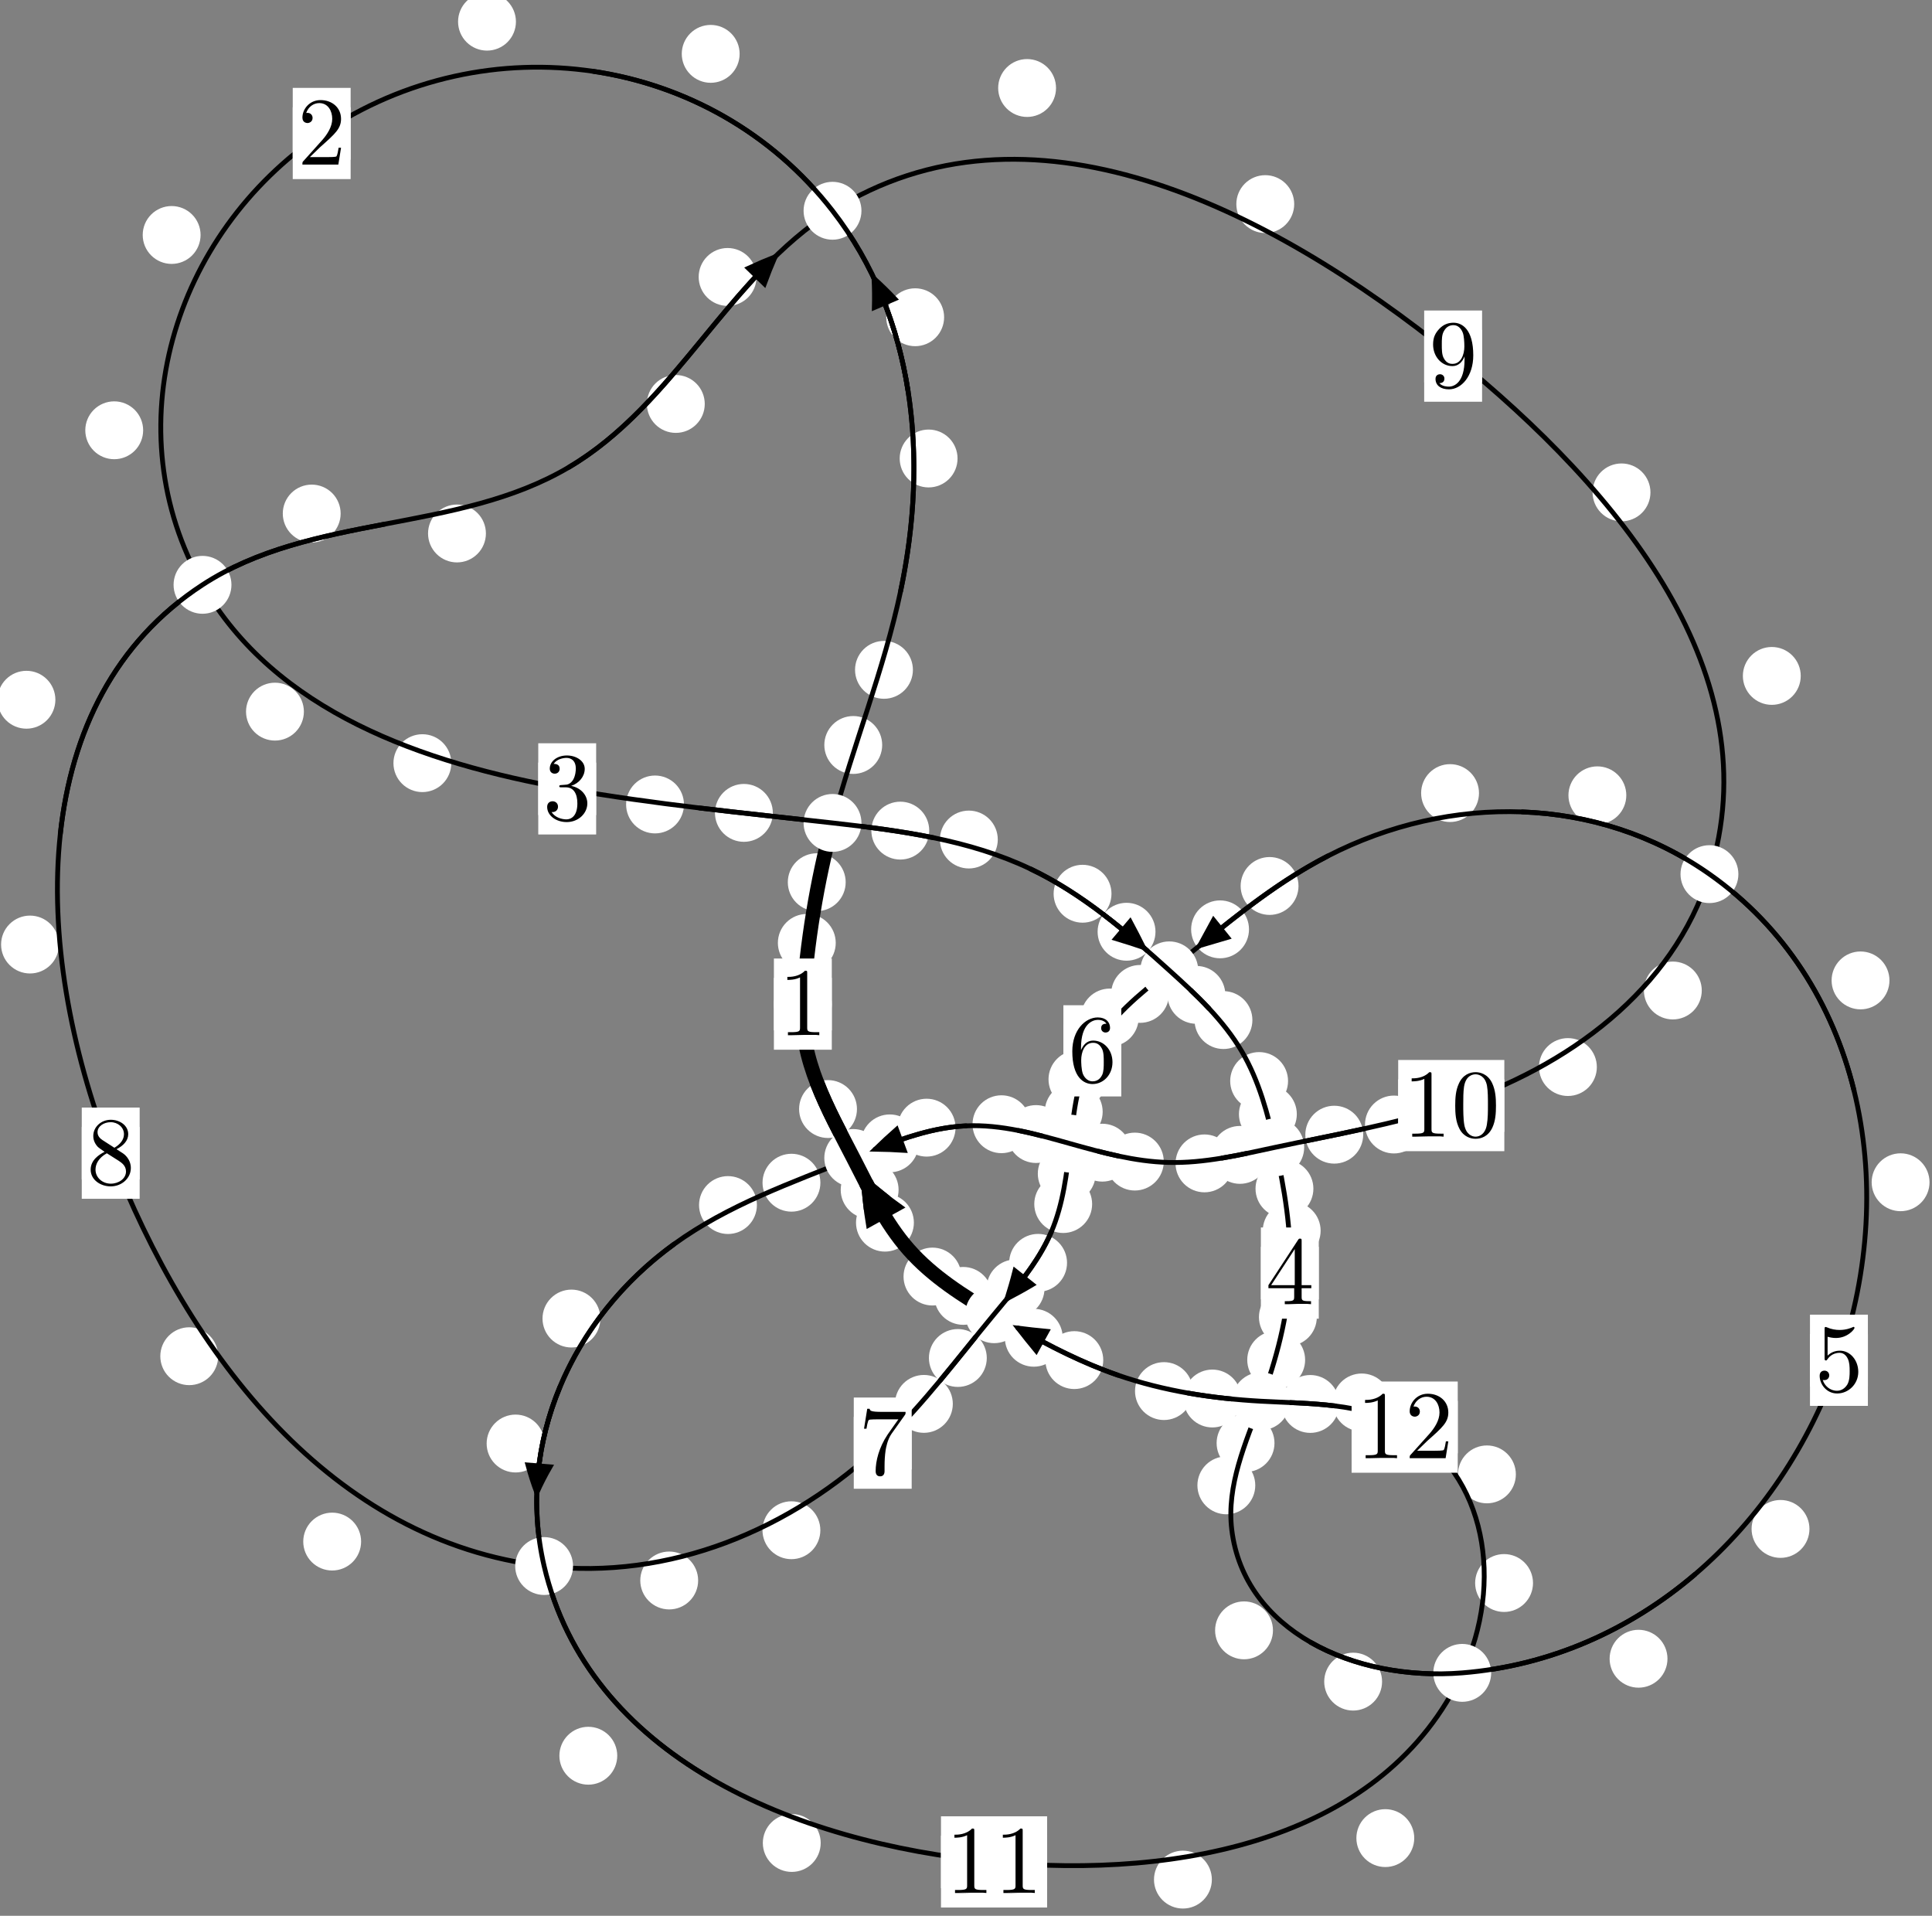 <?xml version="1.0"?>
<!-- Created by MetaPost 1.999 on 2021.07.06:0005 -->
<svg version="1.1" xmlns="http://www.w3.org/2000/svg" xmlns:xlink="http://www.w3.org/1999/xlink" width="199.578" height="197.882" viewBox="0 0 199.578 197.882">
<rect x="0" y="0" width="199.578" height="197.882" fill="#808080" stroke="none"/>
<!-- Original BoundingBox: -86.256149 -112.131180 113.321564 85.750488 -->
  <defs>
    <g transform="scale(0.01,0.01)" id="GLYPHcmr10_48">
      <path style="fill-rule: evenodd;" d="M460 -320C460 -400,455 -480,420 -554C374 -650,292 -666,250 -666C190 -666,117 -640,76 -547C44 -478,39 -400,39 -320C39 -245,43 -155,84 -79C127 2,200 22,249 22C303 22,379 1,423 -94C455 -163,460 -241,460 -320M249 -0C210 -0,151 -25,133 -121C122 -181,122 -273,122 -332C122 -396,122 -462,130 -516C149 -635,224 -644,249 -644C282 -644,348 -626,367 -527C377 -471,377 -395,377 -332C377 -257,377 -189,366 -125C351 -30,294 -0,249 -0"></path>
    </g>
    <g transform="scale(0.01,0.01)" id="GLYPHcmr10_49">
      <path style="fill-rule: evenodd;" d="M294 -640C294 -664,294 -666,271 -666C209 -602,121 -602,89 -602L89 -571C109 -571,168 -571,220 -597L220 -79C220 -43,217 -31,127 -31L95 -31L95 -0L257 -0L130 -3L217 -3L257 -3L297 -3L384 -3L419 -0L419 -31L387 -31C297 -31,294 -42,294 -79"></path>
    </g>
    <g transform="scale(0.01,0.01)" id="GLYPHcmr10_50">
      <path style="fill-rule: evenodd;" d="M127 -77L233 -180C389 -318,449 -372,449 -472C449 -586,359 -666,237 -666C124 -666,50 -574,50 -485C50 -429,100 -429,103 -429C120 -429,155 -441,155 -482C155 -508,137 -534,102 -534C94 -534,92 -534,89 -533C112 -598,166 -635,224 -635C315 -635,358 -554,358 -472C358 -392,308 -313,253 -251L61 -37C50 -26,50 -24,50 -0L421 -0L449 -174L424 -174C419 -144,412 -100,402 -85C395 -77,329 -77,307 -77"></path>
    </g>
    <g transform="scale(0.01,0.01)" id="GLYPHcmr10_51">
      <path style="fill-rule: evenodd;" d="M290 -352C372 -379,430 -449,430 -528C430 -610,342 -666,246 -666C145 -666,69 -606,69 -530C69 -497,91 -478,120 -478C151 -478,171 -500,171 -529C171 -579,124 -579,109 -579C140 -628,206 -641,242 -641C283 -641,338 -619,338 -529C338 -517,336 -459,310 -415C280 -367,246 -364,221 -363C213 -362,189 -360,182 -360C174 -359,167 -358,167 -348C167 -337,174 -337,191 -337L235 -337C317 -337,354 -269,354 -171C354 -35,285 -6,241 -6C198 -6,123 -23,88 -82C123 -77,154 -99,154 -137C154 -173,127 -193,98 -193C74 -193,42 -179,42 -135C42 -44,135 22,244 22C366 22,457 -69,457 -171C457 -253,394 -331,290 -352"></path>
    </g>
    <g transform="scale(0.01,0.01)" id="GLYPHcmr10_52">
      <path style="fill-rule: evenodd;" d="M294 -165L294 -78C294 -42,292 -31,218 -31L197 -31L197 -0L332 -0L238 -3L290 -3L332 -3L374 -3L427 -3L468 -0L468 -31L447 -31C373 -31,371 -42,371 -78L371 -165L471 -165L471 -196L371 -196L371 -651C371 -671,371 -677,355 -677C346 -677,343 -677,335 -665L28 -196L28 -165M300 -196L56 -196L300 -569"></path>
    </g>
    <g transform="scale(0.01,0.01)" id="GLYPHcmr10_53">
      <path style="fill-rule: evenodd;" d="M449 -201C449 -320,367 -420,259 -420C211 -420,168 -404,132 -369L132 -564C152 -558,185 -551,217 -551C340 -551,410 -642,410 -655C410 -661,407 -666,400 -666C399 -666,397 -666,392 -663C372 -654,323 -634,256 -634C216 -634,170 -641,123 -662C115 -665,113 -665,111 -665C101 -665,101 -657,101 -641L101 -345C101 -327,101 -319,115 -319C122 -319,124 -322,128 -328C139 -344,176 -398,257 -398C309 -398,334 -352,342 -334C358 -297,360 -258,360 -208C360 -173,360 -113,336 -71C312 -32,275 -6,229 -6C156 -6,99 -59,82 -118C85 -117,88 -116,99 -116C132 -116,149 -141,149 -165C149 -189,132 -214,99 -214C85 -214,50 -207,50 -161C50 -75,119 22,231 22C347 22,449 -74,449 -201"></path>
    </g>
    <g transform="scale(0.01,0.01)" id="GLYPHcmr10_54">
      <path style="fill-rule: evenodd;" d="M132 -328L132 -352C132 -605,256 -641,307 -641C331 -641,373 -635,395 -601C380 -601,340 -601,340 -556C340 -525,364 -510,386 -510C402 -510,432 -519,432 -558C432 -618,388 -666,305 -666C177 -666,42 -537,42 -316C42 -49,158 22,251 22C362 22,457 -72,457 -204C457 -331,368 -427,257 -427C189 -427,152 -376,132 -328M251 -6C188 -6,158 -66,152 -81C134 -128,134 -208,134 -226C134 -304,166 -404,256 -404C272 -404,318 -404,349 -342C367 -305,367 -254,367 -205C367 -157,367 -107,350 -71C320 -11,274 -6,251 -6"></path>
    </g>
    <g transform="scale(0.01,0.01)" id="GLYPHcmr10_55">
      <path style="fill-rule: evenodd;" d="M476 -609C485 -621,485 -623,485 -644L242 -644C120 -644,118 -657,114 -676L89 -676L56 -470L81 -470C84 -486,93 -549,106 -561C113 -567,191 -567,204 -567L411 -567C400 -551,321 -442,299 -409C209 -274,176 -135,176 -33C176 -23,176 22,222 22C268 22,268 -23,268 -33L268 -84C268 -139,271 -194,279 -248C283 -271,297 -357,341 -419"></path>
    </g>
    <g transform="scale(0.01,0.01)" id="GLYPHcmr10_56">
      <path style="fill-rule: evenodd;" d="M163 -457C117 -487,113 -521,113 -538C113 -599,178 -641,249 -641C322 -641,386 -589,386 -517C386 -460,347 -412,287 -377M309 -362C381 -399,430 -451,430 -517C430 -609,341 -666,250 -666C150 -666,69 -592,69 -499C69 -481,71 -436,113 -389C124 -377,161 -352,186 -335C128 -306,42 -250,42 -151C42 -45,144 22,249 22C362 22,457 -61,457 -168C457 -204,446 -249,408 -291C389 -312,373 -322,309 -362M209 -320L332 -242C360 -223,407 -193,407 -132C407 -58,332 -6,250 -6C164 -6,92 -68,92 -151C92 -209,124 -273,209 -320"></path>
    </g>
    <g transform="scale(0.01,0.01)" id="GLYPHcmr10_57">
      <path style="fill-rule: evenodd;" d="M367 -318L367 -286C367 -52,263 -6,205 -6C188 -6,134 -8,107 -42C151 -42,159 -71,159 -88C159 -119,135 -134,113 -134C97 -134,67 -125,67 -86C67 -19,121 22,206 22C335 22,457 -114,457 -329C457 -598,342 -666,253 -666C198 -666,149 -648,106 -603C65 -558,42 -516,42 -441C42 -316,130 -218,242 -218C303 -218,344 -260,367 -318M243 -241C227 -241,181 -241,150 -304C132 -341,132 -391,132 -440C132 -494,132 -541,153 -578C180 -628,218 -641,253 -641C299 -641,332 -607,349 -562C361 -530,365 -467,365 -421C365 -338,331 -241,243 -241"></path>
    </g>
  </defs>
  <path d="M86.333 97.391C86.333 96.598,86.018 95.838,85.458 95.278C84.897 94.717,84.137 94.402,83.344 94.402C82.552 94.402,81.792 94.717,81.231 95.278C80.671 95.838,80.356 96.598,80.356 97.391C80.356 98.184,80.671 98.944,81.231 99.504C81.792 100.065,82.552 100.38,83.344 100.38C84.137 100.38,84.897 100.065,85.458 99.504C86.018 98.944,86.333 98.184,86.333 97.391Z" style="fill: rgb(100%,100%,100%);stroke: none;"></path>
  <path d="M85.924 103.714C85.924 102.921,85.609 102.161,85.048 101.601C84.488 101.04,83.728 100.725,82.935 100.725C82.142 100.725,81.382 101.04,80.822 101.601C80.261 102.161,79.946 102.921,79.946 103.714C79.946 104.507,80.261 105.267,80.822 105.827C81.382 106.388,82.142 106.703,82.935 106.703C83.728 106.703,84.488 106.388,85.048 105.827C85.609 105.267,85.924 104.507,85.924 103.714Z" style="fill: rgb(100%,100%,100%);stroke: none;"></path>
  <path d="M91.131 76.948C91.131 76.155,90.816 75.395,90.256 74.835C89.695 74.274,88.935 73.959,88.142 73.959C87.35 73.959,86.589 74.274,86.029 74.835C85.468 75.395,85.154 76.155,85.154 76.948C85.154 77.741,85.468 78.501,86.029 79.061C86.589 79.622,87.35 79.937,88.142 79.937C88.935 79.937,89.695 79.622,90.256 79.061C90.816 78.501,91.131 77.741,91.131 76.948Z" style="fill: rgb(100%,100%,100%);stroke: none;"></path>
  <path d="M87.36 91.123C87.36 90.33,87.045 89.57,86.484 89.01C85.924 88.449,85.164 88.134,84.371 88.134C83.578 88.134,82.818 88.449,82.258 89.01C81.697 89.57,81.382 90.33,81.382 91.123C81.382 91.916,81.697 92.676,82.258 93.236C82.818 93.797,83.578 94.112,84.371 94.112C85.164 94.112,85.924 93.797,86.484 93.236C87.045 92.676,87.36 91.916,87.36 91.123Z" style="fill: rgb(100%,100%,100%);stroke: none;"></path>
  <path d="M98.916 47.357C98.916 46.564,98.601 45.804,98.041 45.244C97.48 44.683,96.72 44.368,95.927 44.368C95.135 44.368,94.375 44.683,93.814 45.244C93.254 45.804,92.939 46.564,92.939 47.357C92.939 48.15,93.254 48.91,93.814 49.47C94.375 50.031,95.135 50.346,95.927 50.346C96.72 50.346,97.48 50.031,98.041 49.47C98.601 48.91,98.916 48.15,98.916 47.357Z" style="fill: rgb(100%,100%,100%);stroke: none;"></path>
  <path d="M94.305 69.187C94.305 68.395,93.99 67.635,93.429 67.074C92.869 66.514,92.109 66.199,91.316 66.199C90.523 66.199,89.763 66.514,89.203 67.074C88.642 67.635,88.327 68.395,88.327 69.187C88.327 69.98,88.642 70.74,89.203 71.301C89.763 71.861,90.523 72.176,91.316 72.176C92.109 72.176,92.869 71.861,93.429 71.301C93.99 70.74,94.305 69.98,94.305 69.187Z" style="fill: rgb(100%,100%,100%);stroke: none;"></path>
  <path d="M76.405 5.563C76.405 4.77,76.09 4.01,75.529 3.45C74.969 2.889,74.209 2.574,73.416 2.574C72.623 2.574,71.863 2.889,71.303 3.45C70.742 4.01,70.427 4.77,70.427 5.563C70.427 6.356,70.742 7.116,71.303 7.676C71.863 8.237,72.623 8.552,73.416 8.552C74.209 8.552,74.969 8.237,75.529 7.676C76.09 7.116,76.405 6.356,76.405 5.563Z" style="fill: rgb(100%,100%,100%);stroke: none;"></path>
  <path d="M97.528 32.768C97.528 31.976,97.214 31.215,96.653 30.655C96.093 30.094,95.332 29.779,94.54 29.779C93.747 29.779,92.987 30.094,92.426 30.655C91.866 31.215,91.551 31.976,91.551 32.768C91.551 33.561,91.866 34.321,92.426 34.882C92.987 35.442,93.747 35.757,94.54 35.757C95.332 35.757,96.093 35.442,96.653 34.882C97.214 34.321,97.528 33.561,97.528 32.768Z" style="fill: rgb(100%,100%,100%);stroke: none;"></path>
  <path d="M20.72 24.27C20.72 23.478,20.405 22.718,19.844 22.157C19.284 21.597,18.524 21.282,17.731 21.282C16.938 21.282,16.178 21.597,15.618 22.157C15.057 22.718,14.742 23.478,14.742 24.27C14.742 25.063,15.057 25.823,15.618 26.384C16.178 26.944,16.938 27.259,17.731 27.259C18.524 27.259,19.284 26.944,19.844 26.384C20.405 25.823,20.72 25.063,20.72 24.27Z" style="fill: rgb(100%,100%,100%);stroke: none;"></path>
  <path d="M53.297 2.238C53.297 1.446,52.982 0.685,52.422 0.125C51.861 -0.436,51.101 -0.75,50.308 -0.75C49.516 -0.75,48.755 -0.436,48.195 0.125C47.634 0.685,47.319 1.446,47.319 2.238C47.319 3.031,47.634 3.791,48.195 4.352C48.755 4.912,49.516 5.227,50.308 5.227C51.101 5.227,51.861 4.912,52.422 4.352C52.982 3.791,53.297 3.031,53.297 2.238Z" style="fill: rgb(100%,100%,100%);stroke: none;"></path>
  <path d="M31.392 73.504C31.392 72.712,31.077 71.951,30.517 71.391C29.956 70.83,29.196 70.515,28.403 70.515C27.611 70.515,26.851 70.83,26.29 71.391C25.73 71.951,25.415 72.712,25.415 73.504C25.415 74.297,25.73 75.057,26.29 75.618C26.851 76.178,27.611 76.493,28.403 76.493C29.196 76.493,29.956 76.178,30.517 75.618C31.077 75.057,31.392 74.297,31.392 73.504Z" style="fill: rgb(100%,100%,100%);stroke: none;"></path>
  <path d="M14.788 44.443C14.788 43.651,14.473 42.89,13.913 42.33C13.352 41.77,12.592 41.455,11.8 41.455C11.007 41.455,10.247 41.77,9.686 42.33C9.126 42.89,8.811 43.651,8.811 44.443C8.811 45.236,9.126 45.996,9.686 46.557C10.247 47.117,11.007 47.432,11.8 47.432C12.592 47.432,13.352 47.117,13.913 46.557C14.473 45.996,14.788 45.236,14.788 44.443Z" style="fill: rgb(100%,100%,100%);stroke: none;"></path>
  <path d="M70.654 83.092C70.654 82.3,70.339 81.54,69.779 80.979C69.218 80.419,68.458 80.104,67.665 80.104C66.873 80.104,66.113 80.419,65.552 80.979C64.992 81.54,64.677 82.3,64.677 83.092C64.677 83.885,64.992 84.645,65.552 85.206C66.113 85.766,66.873 86.081,67.665 86.081C68.458 86.081,69.218 85.766,69.779 85.206C70.339 84.645,70.654 83.885,70.654 83.092Z" style="fill: rgb(100%,100%,100%);stroke: none;"></path>
  <path d="M46.62 78.825C46.62 78.033,46.305 77.272,45.745 76.712C45.185 76.152,44.424 75.837,43.632 75.837C42.839 75.837,42.079 76.152,41.518 76.712C40.958 77.272,40.643 78.033,40.643 78.825C40.643 79.618,40.958 80.378,41.518 80.939C42.079 81.499,42.839 81.814,43.632 81.814C44.424 81.814,45.185 81.499,45.745 80.939C46.305 80.378,46.62 79.618,46.62 78.825Z" style="fill: rgb(100%,100%,100%);stroke: none;"></path>
  <path d="M95.991 85.794C95.991 85.001,95.676 84.241,95.116 83.681C94.555 83.12,93.795 82.805,93.002 82.805C92.21 82.805,91.449 83.12,90.889 83.681C90.328 84.241,90.013 85.001,90.013 85.794C90.013 86.587,90.328 87.347,90.889 87.907C91.449 88.468,92.21 88.783,93.002 88.783C93.795 88.783,94.555 88.468,95.116 87.907C95.676 87.347,95.991 86.587,95.991 85.794Z" style="fill: rgb(100%,100%,100%);stroke: none;"></path>
  <path d="M79.835 83.962C79.835 83.169,79.52 82.409,78.959 81.849C78.399 81.288,77.638 80.973,76.846 80.973C76.053 80.973,75.293 81.288,74.732 81.849C74.172 82.409,73.857 83.169,73.857 83.962C73.857 84.755,74.172 85.515,74.732 86.075C75.293 86.636,76.053 86.951,76.846 86.951C77.638 86.951,78.399 86.636,78.959 86.075C79.52 85.515,79.835 84.755,79.835 83.962Z" style="fill: rgb(100%,100%,100%);stroke: none;"></path>
  <path d="M114.818 92.314C114.818 91.521,114.503 90.761,113.942 90.201C113.382 89.64,112.621 89.325,111.829 89.325C111.036 89.325,110.276 89.64,109.715 90.201C109.155 90.761,108.84 91.521,108.84 92.314C108.84 93.107,109.155 93.867,109.715 94.427C110.276 94.988,111.036 95.303,111.829 95.303C112.621 95.303,113.382 94.988,113.942 94.427C114.503 93.867,114.818 93.107,114.818 92.314Z" style="fill: rgb(100%,100%,100%);stroke: none;"></path>
  <path d="M103.072 86.714C103.072 85.922,102.757 85.161,102.196 84.601C101.636 84.04,100.876 83.726,100.083 83.726C99.29 83.726,98.53 84.04,97.97 84.601C97.409 85.161,97.094 85.922,97.094 86.714C97.094 87.507,97.409 88.267,97.97 88.828C98.53 89.388,99.29 89.703,100.083 89.703C100.876 89.703,101.636 89.388,102.196 88.828C102.757 88.267,103.072 87.507,103.072 86.714Z" style="fill: rgb(100%,100%,100%);stroke: none;"></path>
  <path d="M126.579 102.759C126.579 101.966,126.264 101.206,125.703 100.645C125.143 100.085,124.383 99.77,123.59 99.77C122.797 99.77,122.037 100.085,121.477 100.645C120.916 101.206,120.601 101.966,120.601 102.759C120.601 103.551,120.916 104.311,121.477 104.872C122.037 105.432,122.797 105.747,123.59 105.747C124.383 105.747,125.143 105.432,125.703 104.872C126.264 104.311,126.579 103.551,126.579 102.759Z" style="fill: rgb(100%,100%,100%);stroke: none;"></path>
  <path d="M119.363 96.239C119.363 95.446,119.048 94.686,118.487 94.126C117.927 93.565,117.166 93.25,116.374 93.25C115.581 93.25,114.821 93.565,114.26 94.126C113.7 94.686,113.385 95.446,113.385 96.239C113.385 97.032,113.7 97.792,114.26 98.352C114.821 98.913,115.581 99.228,116.374 99.228C117.166 99.228,117.927 98.913,118.487 98.352C119.048 97.792,119.363 97.032,119.363 96.239Z" style="fill: rgb(100%,100%,100%);stroke: none;"></path>
  <path d="M133.057 111.657C133.057 110.865,132.742 110.105,132.182 109.544C131.621 108.984,130.861 108.669,130.069 108.669C129.276 108.669,128.516 108.984,127.955 109.544C127.395 110.105,127.08 110.865,127.08 111.657C127.08 112.45,127.395 113.21,127.955 113.771C128.516 114.331,129.276 114.646,130.069 114.646C130.861 114.646,131.621 114.331,132.182 113.771C132.742 113.21,133.057 112.45,133.057 111.657Z" style="fill: rgb(100%,100%,100%);stroke: none;"></path>
  <path d="M129.374 105.362C129.374 104.569,129.059 103.809,128.499 103.249C127.938 102.688,127.178 102.373,126.385 102.373C125.593 102.373,124.833 102.688,124.272 103.249C123.712 103.809,123.397 104.569,123.397 105.362C123.397 106.155,123.712 106.915,124.272 107.475C124.833 108.036,125.593 108.351,126.385 108.351C127.178 108.351,127.938 108.036,128.499 107.475C129.059 106.915,129.374 106.155,129.374 105.362Z" style="fill: rgb(100%,100%,100%);stroke: none;"></path>
  <path d="M135.675 122.778C135.675 121.985,135.36 121.225,134.799 120.665C134.239 120.104,133.479 119.789,132.686 119.789C131.893 119.789,131.133 120.104,130.573 120.665C130.012 121.225,129.697 121.985,129.697 122.778C129.697 123.571,130.012 124.331,130.573 124.891C131.133 125.452,131.893 125.767,132.686 125.767C133.479 125.767,134.239 125.452,134.799 124.891C135.36 124.331,135.675 123.571,135.675 122.778Z" style="fill: rgb(100%,100%,100%);stroke: none;"></path>
  <path d="M133.963 115.082C133.963 114.289,133.648 113.529,133.087 112.968C132.527 112.408,131.767 112.093,130.974 112.093C130.181 112.093,129.421 112.408,128.861 112.968C128.3 113.529,127.985 114.289,127.985 115.082C127.985 115.874,128.3 116.635,128.861 117.195C129.421 117.756,130.181 118.071,130.974 118.071C131.767 118.071,132.527 117.756,133.087 117.195C133.648 116.635,133.963 115.874,133.963 115.082Z" style="fill: rgb(100%,100%,100%);stroke: none;"></path>
  <path d="M136.029 136.042C136.029 135.249,135.714 134.489,135.153 133.929C134.593 133.368,133.833 133.053,133.04 133.053C132.247 133.053,131.487 133.368,130.927 133.929C130.366 134.489,130.051 135.249,130.051 136.042C130.051 136.835,130.366 137.595,130.927 138.155C131.487 138.716,132.247 139.031,133.04 139.031C133.833 139.031,134.593 138.716,135.153 138.155C135.714 137.595,136.029 136.835,136.029 136.042Z" style="fill: rgb(100%,100%,100%);stroke: none;"></path>
  <path d="M136.423 127.119C136.423 126.327,136.108 125.567,135.547 125.006C134.987 124.446,134.226 124.131,133.434 124.131C132.641 124.131,131.881 124.446,131.32 125.006C130.76 125.567,130.445 126.327,130.445 127.119C130.445 127.912,130.76 128.672,131.32 129.233C131.881 129.793,132.641 130.108,133.434 130.108C134.226 130.108,134.987 129.793,135.547 129.233C136.108 128.672,136.423 127.912,136.423 127.119Z" style="fill: rgb(100%,100%,100%);stroke: none;"></path>
  <path d="M131.656 149.055C131.656 148.263,131.341 147.502,130.78 146.942C130.22 146.381,129.459 146.067,128.667 146.067C127.874 146.067,127.114 146.381,126.553 146.942C125.993 147.502,125.678 148.263,125.678 149.055C125.678 149.848,125.993 150.608,126.553 151.169C127.114 151.729,127.874 152.044,128.667 152.044C129.459 152.044,130.22 151.729,130.78 151.169C131.341 150.608,131.656 149.848,131.656 149.055Z" style="fill: rgb(100%,100%,100%);stroke: none;"></path>
  <path d="M134.821 140.462C134.821 139.669,134.506 138.909,133.945 138.349C133.385 137.788,132.625 137.473,131.832 137.473C131.039 137.473,130.279 137.788,129.719 138.349C129.158 138.909,128.843 139.669,128.843 140.462C128.843 141.255,129.158 142.015,129.719 142.575C130.279 143.136,131.039 143.451,131.832 143.451C132.625 143.451,133.385 143.136,133.945 142.575C134.506 142.015,134.821 141.255,134.821 140.462Z" style="fill: rgb(100%,100%,100%);stroke: none;"></path>
  <path d="M131.499 168.397C131.499 167.604,131.184 166.844,130.623 166.283C130.063 165.723,129.303 165.408,128.51 165.408C127.717 165.408,126.957 165.723,126.397 166.283C125.836 166.844,125.521 167.604,125.521 168.397C125.521 169.189,125.836 169.949,126.397 170.51C126.957 171.07,127.717 171.385,128.51 171.385C129.303 171.385,130.063 171.07,130.623 170.51C131.184 169.949,131.499 169.189,131.499 168.397Z" style="fill: rgb(100%,100%,100%);stroke: none;"></path>
  <path d="M129.671 153.42C129.671 152.627,129.356 151.867,128.796 151.307C128.235 150.746,127.475 150.431,126.682 150.431C125.89 150.431,125.13 150.746,124.569 151.307C124.009 151.867,123.694 152.627,123.694 153.42C123.694 154.213,124.009 154.973,124.569 155.533C125.13 156.094,125.89 156.409,126.682 156.409C127.475 156.409,128.235 156.094,128.796 155.533C129.356 154.973,129.671 154.213,129.671 153.42Z" style="fill: rgb(100%,100%,100%);stroke: none;"></path>
  <path d="M172.252 171.329C172.252 170.536,171.937 169.776,171.377 169.216C170.816 168.655,170.056 168.34,169.263 168.34C168.471 168.34,167.711 168.655,167.15 169.216C166.59 169.776,166.275 170.536,166.275 171.329C166.275 172.122,166.59 172.882,167.15 173.442C167.711 174.003,168.471 174.318,169.263 174.318C170.056 174.318,170.816 174.003,171.377 173.442C171.937 172.882,172.252 172.122,172.252 171.329Z" style="fill: rgb(100%,100%,100%);stroke: none;"></path>
  <path d="M142.77 173.693C142.77 172.9,142.455 172.14,141.895 171.58C141.334 171.019,140.574 170.704,139.782 170.704C138.989 170.704,138.229 171.019,137.668 171.58C137.108 172.14,136.793 172.9,136.793 173.693C136.793 174.486,137.108 175.246,137.668 175.806C138.229 176.367,138.989 176.682,139.782 176.682C140.574 176.682,141.334 176.367,141.895 175.806C142.455 175.246,142.77 174.486,142.77 173.693Z" style="fill: rgb(100%,100%,100%);stroke: none;"></path>
  <path d="M199.322 122.114C199.322 121.321,199.007 120.561,198.446 120C197.886 119.44,197.126 119.125,196.333 119.125C195.54 119.125,194.78 119.44,194.22 120C193.659 120.561,193.344 121.321,193.344 122.114C193.344 122.906,193.659 123.666,194.22 124.227C194.78 124.787,195.54 125.102,196.333 125.102C197.126 125.102,197.886 124.787,198.446 124.227C199.007 123.666,199.322 122.906,199.322 122.114Z" style="fill: rgb(100%,100%,100%);stroke: none;"></path>
  <path d="M186.919 157.921C186.919 157.128,186.604 156.368,186.044 155.808C185.483 155.247,184.723 154.932,183.93 154.932C183.137 154.932,182.377 155.247,181.817 155.808C181.256 156.368,180.941 157.128,180.941 157.921C180.941 158.714,181.256 159.474,181.817 160.034C182.377 160.595,183.137 160.91,183.93 160.91C184.723 160.91,185.483 160.595,186.044 160.034C186.604 159.474,186.919 158.714,186.919 157.921Z" style="fill: rgb(100%,100%,100%);stroke: none;"></path>
  <path d="M167.999 82.146C167.999 81.354,167.685 80.594,167.124 80.033C166.564 79.473,165.803 79.158,165.011 79.158C164.218 79.158,163.458 79.473,162.897 80.033C162.337 80.594,162.022 81.354,162.022 82.146C162.022 82.939,162.337 83.699,162.897 84.26C163.458 84.82,164.218 85.135,165.011 85.135C165.803 85.135,166.564 84.82,167.124 84.26C167.685 83.699,167.999 82.939,167.999 82.146Z" style="fill: rgb(100%,100%,100%);stroke: none;"></path>
  <path d="M195.184 101.266C195.184 100.473,194.869 99.713,194.309 99.153C193.748 98.592,192.988 98.277,192.195 98.277C191.403 98.277,190.642 98.592,190.082 99.153C189.521 99.713,189.207 100.473,189.207 101.266C189.207 102.059,189.521 102.819,190.082 103.379C190.642 103.94,191.403 104.255,192.195 104.255C192.988 104.255,193.748 103.94,194.309 103.379C194.869 102.819,195.184 102.059,195.184 101.266Z" style="fill: rgb(100%,100%,100%);stroke: none;"></path>
  <path d="M134.137 91.512C134.137 90.719,133.822 89.959,133.262 89.398C132.701 88.838,131.941 88.523,131.148 88.523C130.356 88.523,129.596 88.838,129.035 89.398C128.475 89.959,128.16 90.719,128.16 91.512C128.16 92.304,128.475 93.064,129.035 93.625C129.596 94.185,130.356 94.5,131.148 94.5C131.941 94.5,132.701 94.185,133.262 93.625C133.822 93.064,134.137 92.304,134.137 91.512Z" style="fill: rgb(100%,100%,100%);stroke: none;"></path>
  <path d="M152.782 81.916C152.782 81.124,152.467 80.363,151.907 79.803C151.346 79.243,150.586 78.928,149.793 78.928C149.001 78.928,148.24 79.243,147.68 79.803C147.119 80.363,146.804 81.124,146.804 81.916C146.804 82.709,147.119 83.469,147.68 84.03C148.24 84.59,149.001 84.905,149.793 84.905C150.586 84.905,151.346 84.59,151.907 84.03C152.467 83.469,152.782 82.709,152.782 81.916Z" style="fill: rgb(100%,100%,100%);stroke: none;"></path>
  <path d="M120.761 102.661C120.761 101.868,120.446 101.108,119.885 100.547C119.325 99.987,118.565 99.672,117.772 99.672C116.979 99.672,116.219 99.987,115.659 100.547C115.098 101.108,114.783 101.868,114.783 102.661C114.783 103.453,115.098 104.213,115.659 104.774C116.219 105.334,116.979 105.649,117.772 105.649C118.565 105.649,119.325 105.334,119.885 104.774C120.446 104.213,120.761 103.453,120.761 102.661Z" style="fill: rgb(100%,100%,100%);stroke: none;"></path>
  <path d="M129.023 95.991C129.023 95.198,128.708 94.438,128.148 93.877C127.587 93.317,126.827 93.002,126.034 93.002C125.242 93.002,124.481 93.317,123.921 93.877C123.36 94.438,123.045 95.198,123.045 95.991C123.045 96.783,123.36 97.544,123.921 98.104C124.481 98.665,125.242 98.98,126.034 98.98C126.827 98.98,127.587 98.665,128.148 98.104C128.708 97.544,129.023 96.783,129.023 95.991Z" style="fill: rgb(100%,100%,100%);stroke: none;"></path>
  <path d="M114.291 111.482C114.291 110.689,113.976 109.929,113.415 109.368C112.855 108.808,112.095 108.493,111.302 108.493C110.509 108.493,109.749 108.808,109.189 109.368C108.628 109.929,108.313 110.689,108.313 111.482C108.313 112.274,108.628 113.034,109.189 113.595C109.749 114.155,110.509 114.47,111.302 114.47C112.095 114.47,112.855 114.155,113.415 113.595C113.976 113.034,114.291 112.274,114.291 111.482Z" style="fill: rgb(100%,100%,100%);stroke: none;"></path>
  <path d="M117.629 105.098C117.629 104.305,117.314 103.545,116.754 102.985C116.193 102.424,115.433 102.109,114.64 102.109C113.848 102.109,113.087 102.424,112.527 102.985C111.967 103.545,111.652 104.305,111.652 105.098C111.652 105.891,111.967 106.651,112.527 107.211C113.087 107.772,113.848 108.087,114.64 108.087C115.433 108.087,116.193 107.772,116.754 107.211C117.314 106.651,117.629 105.891,117.629 105.098Z" style="fill: rgb(100%,100%,100%);stroke: none;"></path>
  <path d="M113.184 121.228C113.184 120.435,112.869 119.675,112.309 119.115C111.748 118.554,110.988 118.239,110.196 118.239C109.403 118.239,108.643 118.554,108.082 119.115C107.522 119.675,107.207 120.435,107.207 121.228C107.207 122.021,107.522 122.781,108.082 123.341C108.643 123.902,109.403 124.217,110.196 124.217C110.988 124.217,111.748 123.902,112.309 123.341C112.869 122.781,113.184 122.021,113.184 121.228Z" style="fill: rgb(100%,100%,100%);stroke: none;"></path>
  <path d="M113.907 114.832C113.907 114.039,113.592 113.279,113.031 112.719C112.471 112.158,111.711 111.843,110.918 111.843C110.125 111.843,109.365 112.158,108.805 112.719C108.244 113.279,107.929 114.039,107.929 114.832C107.929 115.625,108.244 116.385,108.805 116.945C109.365 117.506,110.125 117.821,110.918 117.821C111.711 117.821,112.471 117.506,113.031 116.945C113.592 116.385,113.907 115.625,113.907 114.832Z" style="fill: rgb(100%,100%,100%);stroke: none;"></path>
  <path d="M110.226 130.438C110.226 129.645,109.911 128.885,109.35 128.324C108.79 127.764,108.03 127.449,107.237 127.449C106.444 127.449,105.684 127.764,105.124 128.324C104.563 128.885,104.248 129.645,104.248 130.438C104.248 131.23,104.563 131.991,105.124 132.551C105.684 133.112,106.444 133.427,107.237 133.427C108.03 133.427,108.79 133.112,109.35 132.551C109.911 131.991,110.226 131.23,110.226 130.438Z" style="fill: rgb(100%,100%,100%);stroke: none;"></path>
  <path d="M112.819 124.365C112.819 123.573,112.504 122.812,111.944 122.252C111.383 121.692,110.623 121.377,109.83 121.377C109.038 121.377,108.278 121.692,107.717 122.252C107.157 122.812,106.842 123.573,106.842 124.365C106.842 125.158,107.157 125.918,107.717 126.479C108.278 127.039,109.038 127.354,109.83 127.354C110.623 127.354,111.383 127.039,111.944 126.479C112.504 125.918,112.819 125.158,112.819 124.365Z" style="fill: rgb(100%,100%,100%);stroke: none;"></path>
  <path d="M101.936 140.266C101.936 139.473,101.621 138.713,101.061 138.152C100.5 137.592,99.74 137.277,98.948 137.277C98.155 137.277,97.395 137.592,96.834 138.152C96.274 138.713,95.959 139.473,95.959 140.266C95.959 141.058,96.274 141.818,96.834 142.379C97.395 142.939,98.155 143.254,98.948 143.254C99.74 143.254,100.5 142.939,101.061 142.379C101.621 141.818,101.936 141.058,101.936 140.266Z" style="fill: rgb(100%,100%,100%);stroke: none;"></path>
  <path d="M107.9 133.075C107.9 132.283,107.585 131.522,107.024 130.962C106.464 130.401,105.704 130.087,104.911 130.087C104.118 130.087,103.358 130.401,102.798 130.962C102.237 131.522,101.922 132.283,101.922 133.075C101.922 133.868,102.237 134.628,102.798 135.189C103.358 135.749,104.118 136.064,104.911 136.064C105.704 136.064,106.464 135.749,107.024 135.189C107.585 134.628,107.9 133.868,107.9 133.075Z" style="fill: rgb(100%,100%,100%);stroke: none;"></path>
  <path d="M84.743 158.056C84.743 157.264,84.428 156.503,83.868 155.943C83.307 155.382,82.547 155.068,81.754 155.068C80.962 155.068,80.202 155.382,79.641 155.943C79.081 156.503,78.766 157.264,78.766 158.056C78.766 158.849,79.081 159.609,79.641 160.17C80.202 160.73,80.962 161.045,81.754 161.045C82.547 161.045,83.307 160.73,83.868 160.17C84.428 159.609,84.743 158.849,84.743 158.056Z" style="fill: rgb(100%,100%,100%);stroke: none;"></path>
  <path d="M98.427 145.006C98.427 144.213,98.112 143.453,97.552 142.893C96.991 142.332,96.231 142.017,95.439 142.017C94.646 142.017,93.886 142.332,93.325 142.893C92.765 143.453,92.45 144.213,92.45 145.006C92.45 145.799,92.765 146.559,93.325 147.119C93.886 147.68,94.646 147.995,95.439 147.995C96.231 147.995,96.991 147.68,97.552 147.119C98.112 146.559,98.427 145.799,98.427 145.006Z" style="fill: rgb(100%,100%,100%);stroke: none;"></path>
  <path d="M37.303 159.227C37.303 158.435,36.988 157.674,36.428 157.114C35.867 156.554,35.107 156.239,34.314 156.239C33.522 156.239,32.762 156.554,32.201 157.114C31.641 157.674,31.326 158.435,31.326 159.227C31.326 160.02,31.641 160.78,32.201 161.341C32.762 161.901,33.522 162.216,34.314 162.216C35.107 162.216,35.867 161.901,36.428 161.341C36.988 160.78,37.303 160.02,37.303 159.227Z" style="fill: rgb(100%,100%,100%);stroke: none;"></path>
  <path d="M72.119 163.246C72.119 162.453,71.804 161.693,71.243 161.133C70.683 160.572,69.923 160.257,69.13 160.257C68.337 160.257,67.577 160.572,67.017 161.133C66.456 161.693,66.141 162.453,66.141 163.246C66.141 164.039,66.456 164.799,67.017 165.359C67.577 165.92,68.337 166.235,69.13 166.235C69.923 166.235,70.683 165.92,71.243 165.359C71.804 164.799,72.119 164.039,72.119 163.246Z" style="fill: rgb(100%,100%,100%);stroke: none;"></path>
  <path d="M6.089 97.56C6.089 96.767,5.774 96.007,5.214 95.447C4.653 94.886,3.893 94.571,3.1 94.571C2.308 94.571,1.547 94.886,0.987 95.447C0.426 96.007,0.112 96.767,0.112 97.56C0.112 98.353,0.426 99.113,0.987 99.673C1.547 100.234,2.308 100.549,3.1 100.549C3.893 100.549,4.653 100.234,5.214 99.673C5.774 99.113,6.089 98.353,6.089 97.56Z" style="fill: rgb(100%,100%,100%);stroke: none;"></path>
  <path d="M22.538 140.082C22.538 139.289,22.223 138.529,21.662 137.968C21.102 137.408,20.342 137.093,19.549 137.093C18.756 137.093,17.996 137.408,17.436 137.968C16.875 138.529,16.56 139.289,16.56 140.082C16.56 140.874,16.875 141.634,17.436 142.195C17.996 142.755,18.756 143.07,19.549 143.07C20.342 143.07,21.102 142.755,21.662 142.195C22.223 141.634,22.538 140.874,22.538 140.082Z" style="fill: rgb(100%,100%,100%);stroke: none;"></path>
  <path d="M35.189 53.044C35.189 52.251,34.874 51.491,34.314 50.93C33.753 50.37,32.993 50.055,32.2 50.055C31.408 50.055,30.648 50.37,30.087 50.93C29.527 51.491,29.212 52.251,29.212 53.044C29.212 53.836,29.527 54.597,30.087 55.157C30.648 55.718,31.408 56.032,32.2 56.032C32.993 56.032,33.753 55.718,34.314 55.157C34.874 54.597,35.189 53.836,35.189 53.044Z" style="fill: rgb(100%,100%,100%);stroke: none;"></path>
  <path d="M5.721 72.276C5.721 71.483,5.406 70.723,4.846 70.163C4.285 69.602,3.525 69.287,2.733 69.287C1.94 69.287,1.18 69.602,0.619 70.163C0.059 70.723,-0.256 71.483,-0.256 72.276C-0.256 73.069,0.059 73.829,0.619 74.389C1.18 74.95,1.94 75.265,2.733 75.265C3.525 75.265,4.285 74.95,4.846 74.389C5.406 73.829,5.721 73.069,5.721 72.276Z" style="fill: rgb(100%,100%,100%);stroke: none;"></path>
  <path d="M72.802 41.724C72.802 40.931,72.488 40.171,71.927 39.61C71.367 39.05,70.606 38.735,69.814 38.735C69.021 38.735,68.261 39.05,67.7 39.61C67.14 40.171,66.825 40.931,66.825 41.724C66.825 42.516,67.14 43.277,67.7 43.837C68.261 44.398,69.021 44.712,69.814 44.712C70.606 44.712,71.367 44.398,71.927 43.837C72.488 43.277,72.802 42.516,72.802 41.724Z" style="fill: rgb(100%,100%,100%);stroke: none;"></path>
  <path d="M50.195 55.102C50.195 54.309,49.88 53.549,49.32 52.989C48.759 52.428,47.999 52.113,47.206 52.113C46.414 52.113,45.654 52.428,45.093 52.989C44.533 53.549,44.218 54.309,44.218 55.102C44.218 55.895,44.533 56.655,45.093 57.215C45.654 57.776,46.414 58.091,47.206 58.091C47.999 58.091,48.759 57.776,49.32 57.215C49.88 56.655,50.195 55.895,50.195 55.102Z" style="fill: rgb(100%,100%,100%);stroke: none;"></path>
  <path d="M109.089 9.09C109.089 8.297,108.774 7.537,108.214 6.977C107.653 6.416,106.893 6.101,106.101 6.101C105.308 6.101,104.548 6.416,103.987 6.977C103.427 7.537,103.112 8.297,103.112 9.09C103.112 9.883,103.427 10.643,103.987 11.203C104.548 11.764,105.308 12.079,106.101 12.079C106.893 12.079,107.653 11.764,108.214 11.203C108.774 10.643,109.089 9.883,109.089 9.09Z" style="fill: rgb(100%,100%,100%);stroke: none;"></path>
  <path d="M78.151 28.606C78.151 27.814,77.836 27.053,77.276 26.493C76.716 25.932,75.955 25.617,75.163 25.617C74.37 25.617,73.61 25.932,73.049 26.493C72.489 27.053,72.174 27.814,72.174 28.606C72.174 29.399,72.489 30.159,73.049 30.72C73.61 31.28,74.37 31.595,75.163 31.595C75.955 31.595,76.716 31.28,77.276 30.72C77.836 30.159,78.151 29.399,78.151 28.606Z" style="fill: rgb(100%,100%,100%);stroke: none;"></path>
  <path d="M170.494 50.858C170.494 50.066,170.179 49.305,169.618 48.745C169.058 48.184,168.298 47.87,167.505 47.87C166.712 47.87,165.952 48.184,165.392 48.745C164.831 49.305,164.516 50.066,164.516 50.858C164.516 51.651,164.831 52.411,165.392 52.972C165.952 53.532,166.712 53.847,167.505 53.847C168.298 53.847,169.058 53.532,169.618 52.972C170.179 52.411,170.494 51.651,170.494 50.858Z" style="fill: rgb(100%,100%,100%);stroke: none;"></path>
  <path d="M133.693 21.082C133.693 20.289,133.378 19.529,132.817 18.968C132.257 18.408,131.497 18.093,130.704 18.093C129.911 18.093,129.151 18.408,128.591 18.968C128.03 19.529,127.715 20.289,127.715 21.082C127.715 21.874,128.03 22.634,128.591 23.195C129.151 23.755,129.911 24.07,130.704 24.07C131.497 24.07,132.257 23.755,132.817 23.195C133.378 22.634,133.693 21.874,133.693 21.082Z" style="fill: rgb(100%,100%,100%);stroke: none;"></path>
  <path d="M175.795 102.307C175.795 101.515,175.48 100.755,174.92 100.194C174.359 99.634,173.599 99.319,172.806 99.319C172.014 99.319,171.254 99.634,170.693 100.194C170.133 100.755,169.818 101.515,169.818 102.307C169.818 103.1,170.133 103.86,170.693 104.421C171.254 104.981,172.014 105.296,172.806 105.296C173.599 105.296,174.359 104.981,174.92 104.421C175.48 103.86,175.795 103.1,175.795 102.307Z" style="fill: rgb(100%,100%,100%);stroke: none;"></path>
  <path d="M186.019 69.814C186.019 69.022,185.704 68.262,185.143 67.701C184.583 67.141,183.823 66.826,183.03 66.826C182.237 66.826,181.477 67.141,180.917 67.701C180.356 68.262,180.041 69.022,180.041 69.814C180.041 70.607,180.356 71.367,180.917 71.928C181.477 72.488,182.237 72.803,183.03 72.803C183.823 72.803,184.583 72.488,185.143 71.928C185.704 71.367,186.019 70.607,186.019 69.814Z" style="fill: rgb(100%,100%,100%);stroke: none;"></path>
  <path d="M146.985 116.15C146.985 115.357,146.67 114.597,146.109 114.036C145.549 113.476,144.789 113.161,143.996 113.161C143.203 113.161,142.443 113.476,141.883 114.036C141.322 114.597,141.007 115.357,141.007 116.15C141.007 116.942,141.322 117.702,141.883 118.263C142.443 118.823,143.203 119.138,143.996 119.138C144.789 119.138,145.549 118.823,146.109 118.263C146.67 117.702,146.985 116.942,146.985 116.15Z" style="fill: rgb(100%,100%,100%);stroke: none;"></path>
  <path d="M164.956 110.214C164.956 109.422,164.641 108.662,164.081 108.101C163.52 107.541,162.76 107.226,161.967 107.226C161.175 107.226,160.415 107.541,159.854 108.101C159.294 108.662,158.979 109.422,158.979 110.214C158.979 111.007,159.294 111.767,159.854 112.328C160.415 112.888,161.175 113.203,161.967 113.203C162.76 113.203,163.52 112.888,164.081 112.328C164.641 111.767,164.956 111.007,164.956 110.214Z" style="fill: rgb(100%,100%,100%);stroke: none;"></path>
  <path d="M131.074 119.287C131.074 118.494,130.759 117.734,130.199 117.174C129.639 116.613,128.878 116.298,128.086 116.298C127.293 116.298,126.533 116.613,125.972 117.174C125.412 117.734,125.097 118.494,125.097 119.287C125.097 120.08,125.412 120.84,125.972 121.4C126.533 121.961,127.293 122.276,128.086 122.276C128.878 122.276,129.639 121.961,130.199 121.4C130.759 120.84,131.074 120.08,131.074 119.287Z" style="fill: rgb(100%,100%,100%);stroke: none;"></path>
  <path d="M140.82 117.2C140.82 116.407,140.505 115.647,139.944 115.087C139.384 114.526,138.624 114.211,137.831 114.211C137.038 114.211,136.278 114.526,135.718 115.087C135.157 115.647,134.842 116.407,134.842 117.2C134.842 117.993,135.157 118.753,135.718 119.313C136.278 119.874,137.038 120.189,137.831 120.189C138.624 120.189,139.384 119.874,139.944 119.313C140.505 118.753,140.82 117.993,140.82 117.2Z" style="fill: rgb(100%,100%,100%);stroke: none;"></path>
  <path d="M120.219 119.978C120.219 119.185,119.904 118.425,119.343 117.865C118.783 117.304,118.023 116.989,117.23 116.989C116.437 116.989,115.677 117.304,115.117 117.865C114.556 118.425,114.241 119.185,114.241 119.978C114.241 120.771,114.556 121.531,115.117 122.091C115.677 122.652,116.437 122.967,117.23 122.967C118.023 122.967,118.783 122.652,119.343 122.091C119.904 121.531,120.219 120.771,120.219 119.978Z" style="fill: rgb(100%,100%,100%);stroke: none;"></path>
  <path d="M127.411 120.164C127.411 119.372,127.096 118.612,126.536 118.051C125.975 117.491,125.215 117.176,124.422 117.176C123.63 117.176,122.87 117.491,122.309 118.051C121.749 118.612,121.434 119.372,121.434 120.164C121.434 120.957,121.749 121.717,122.309 122.278C122.87 122.838,123.63 123.153,124.422 123.153C125.215 123.153,125.975 122.838,126.536 122.278C127.096 121.717,127.411 120.957,127.411 120.164Z" style="fill: rgb(100%,100%,100%);stroke: none;"></path>
  <path d="M110.01 117.135C110.01 116.342,109.695 115.582,109.135 115.021C108.575 114.461,107.814 114.146,107.022 114.146C106.229 114.146,105.469 114.461,104.908 115.021C104.348 115.582,104.033 116.342,104.033 117.135C104.033 117.927,104.348 118.687,104.908 119.248C105.469 119.808,106.229 120.123,107.022 120.123C107.814 120.123,108.575 119.808,109.135 119.248C109.695 118.687,110.01 117.927,110.01 117.135Z" style="fill: rgb(100%,100%,100%);stroke: none;"></path>
  <path d="M116.861 119.058C116.861 118.265,116.546 117.505,115.985 116.944C115.425 116.384,114.665 116.069,113.872 116.069C113.079 116.069,112.319 116.384,111.759 116.944C111.198 117.505,110.883 118.265,110.883 119.058C110.883 119.85,111.198 120.611,111.759 121.171C112.319 121.732,113.079 122.046,113.872 122.046C114.665 122.046,115.425 121.732,115.985 121.171C116.546 120.611,116.861 119.85,116.861 119.058Z" style="fill: rgb(100%,100%,100%);stroke: none;"></path>
  <path d="M98.708 116.475C98.708 115.682,98.393 114.922,97.833 114.362C97.272 113.801,96.512 113.486,95.719 113.486C94.927 113.486,94.167 113.801,93.606 114.362C93.046 114.922,92.731 115.682,92.731 116.475C92.731 117.268,93.046 118.028,93.606 118.588C94.167 119.149,94.927 119.464,95.719 119.464C96.512 119.464,97.272 119.149,97.833 118.588C98.393 118.028,98.708 117.268,98.708 116.475Z" style="fill: rgb(100%,100%,100%);stroke: none;"></path>
  <path d="M106.44 116.12C106.44 115.328,106.125 114.568,105.565 114.007C105.004 113.447,104.244 113.132,103.452 113.132C102.659 113.132,101.899 113.447,101.338 114.007C100.778 114.568,100.463 115.328,100.463 116.12C100.463 116.913,100.778 117.673,101.338 118.234C101.899 118.794,102.659 119.109,103.452 119.109C104.244 119.109,105.004 118.794,105.565 118.234C106.125 117.673,106.44 116.913,106.44 116.12Z" style="fill: rgb(100%,100%,100%);stroke: none;"></path>
  <path d="M84.748 122.161C84.748 121.368,84.433 120.608,83.872 120.048C83.312 119.487,82.552 119.172,81.759 119.172C80.966 119.172,80.206 119.487,79.646 120.048C79.085 120.608,78.77 121.368,78.77 122.161C78.77 122.954,79.085 123.714,79.646 124.274C80.206 124.835,80.966 125.15,81.759 125.15C82.552 125.15,83.312 124.835,83.872 124.274C84.433 123.714,84.748 122.954,84.748 122.161Z" style="fill: rgb(100%,100%,100%);stroke: none;"></path>
  <path d="M94.905 118.097C94.905 117.305,94.59 116.544,94.029 115.984C93.469 115.424,92.709 115.109,91.916 115.109C91.123 115.109,90.363 115.424,89.803 115.984C89.242 116.544,88.927 117.305,88.927 118.097C88.927 118.89,89.242 119.65,89.803 120.211C90.363 120.771,91.123 121.086,91.916 121.086C92.709 121.086,93.469 120.771,94.029 120.211C94.59 119.65,94.905 118.89,94.905 118.097Z" style="fill: rgb(100%,100%,100%);stroke: none;"></path>
  <path d="M62.02 136.192C62.02 135.399,61.705 134.639,61.144 134.079C60.584 133.518,59.824 133.203,59.031 133.203C58.238 133.203,57.478 133.518,56.918 134.079C56.357 134.639,56.042 135.399,56.042 136.192C56.042 136.985,56.357 137.745,56.918 138.305C57.478 138.866,58.238 139.181,59.031 139.181C59.824 139.181,60.584 138.866,61.144 138.305C61.705 137.745,62.02 136.985,62.02 136.192Z" style="fill: rgb(100%,100%,100%);stroke: none;"></path>
  <path d="M78.19 124.469C78.19 123.676,77.875 122.916,77.314 122.356C76.754 121.795,75.993 121.48,75.201 121.48C74.408 121.48,73.648 121.795,73.087 122.356C72.527 122.916,72.212 123.676,72.212 124.469C72.212 125.262,72.527 126.022,73.087 126.582C73.648 127.143,74.408 127.458,75.201 127.458C75.993 127.458,76.754 127.143,77.314 126.582C77.875 126.022,78.19 125.262,78.19 124.469Z" style="fill: rgb(100%,100%,100%);stroke: none;"></path>
  <path d="M63.762 181.348C63.762 180.556,63.447 179.795,62.887 179.235C62.326 178.674,61.566 178.359,60.774 178.359C59.981 178.359,59.221 178.674,58.66 179.235C58.1 179.795,57.785 180.556,57.785 181.348C57.785 182.141,58.1 182.901,58.66 183.462C59.221 184.022,59.981 184.337,60.774 184.337C61.566 184.337,62.326 184.022,62.887 183.462C63.447 182.901,63.762 182.141,63.762 181.348Z" style="fill: rgb(100%,100%,100%);stroke: none;"></path>
  <path d="M56.249 149.1C56.249 148.308,55.934 147.548,55.373 146.987C54.813 146.427,54.053 146.112,53.26 146.112C52.467 146.112,51.707 146.427,51.147 146.987C50.586 147.548,50.271 148.308,50.271 149.1C50.271 149.893,50.586 150.653,51.147 151.214C51.707 151.774,52.467 152.089,53.26 152.089C54.053 152.089,54.813 151.774,55.373 151.214C55.934 150.653,56.249 149.893,56.249 149.1Z" style="fill: rgb(100%,100%,100%);stroke: none;"></path>
  <path d="M125.187 194.142C125.187 193.35,124.872 192.59,124.311 192.029C123.751 191.469,122.991 191.154,122.198 191.154C121.405 191.154,120.645 191.469,120.085 192.029C119.524 192.59,119.209 193.35,119.209 194.142C119.209 194.935,119.524 195.695,120.085 196.256C120.645 196.816,121.405 197.131,122.198 197.131C122.991 197.131,123.751 196.816,124.311 196.256C124.872 195.695,125.187 194.935,125.187 194.142Z" style="fill: rgb(100%,100%,100%);stroke: none;"></path>
  <path d="M84.779 190.359C84.779 189.566,84.464 188.806,83.904 188.246C83.343 187.685,82.583 187.37,81.791 187.37C80.998 187.37,80.238 187.685,79.677 188.246C79.117 188.806,78.802 189.566,78.802 190.359C78.802 191.152,79.117 191.912,79.677 192.472C80.238 193.033,80.998 193.348,81.791 193.348C82.583 193.348,83.343 193.033,83.904 192.472C84.464 191.912,84.779 191.152,84.779 190.359Z" style="fill: rgb(100%,100%,100%);stroke: none;"></path>
  <path d="M158.362 163.508C158.362 162.715,158.047 161.955,157.486 161.395C156.926 160.834,156.166 160.519,155.373 160.519C154.58 160.519,153.82 160.834,153.26 161.395C152.699 161.955,152.384 162.715,152.384 163.508C152.384 164.301,152.699 165.061,153.26 165.621C153.82 166.182,154.58 166.497,155.373 166.497C156.166 166.497,156.926 166.182,157.486 165.621C158.047 165.061,158.362 164.301,158.362 163.508Z" style="fill: rgb(100%,100%,100%);stroke: none;"></path>
  <path d="M146.093 189.856C146.093 189.063,145.778 188.303,145.218 187.742C144.657 187.182,143.897 186.867,143.104 186.867C142.312 186.867,141.551 187.182,140.991 187.742C140.431 188.303,140.116 189.063,140.116 189.856C140.116 190.648,140.431 191.409,140.991 191.969C141.551 192.529,142.312 192.844,143.104 192.844C143.897 192.844,144.657 192.529,145.218 191.969C145.778 191.409,146.093 190.648,146.093 189.856Z" style="fill: rgb(100%,100%,100%);stroke: none;"></path>
  <path d="M143.652 144.856C143.652 144.064,143.337 143.304,142.777 142.743C142.216 142.183,141.456 141.868,140.663 141.868C139.871 141.868,139.111 142.183,138.55 142.743C137.99 143.304,137.675 144.064,137.675 144.856C137.675 145.649,137.99 146.409,138.55 146.97C139.111 147.53,139.871 147.845,140.663 147.845C141.456 147.845,142.216 147.53,142.777 146.97C143.337 146.409,143.652 145.649,143.652 144.856Z" style="fill: rgb(100%,100%,100%);stroke: none;"></path>
  <path d="M156.59 152.287C156.59 151.495,156.275 150.734,155.714 150.174C155.154 149.613,154.394 149.299,153.601 149.299C152.808 149.299,152.048 149.613,151.488 150.174C150.927 150.734,150.612 151.495,150.612 152.287C150.612 153.08,150.927 153.84,151.488 154.401C152.048 154.961,152.808 155.276,153.601 155.276C154.394 155.276,155.154 154.961,155.714 154.401C156.275 153.84,156.59 153.08,156.59 152.287Z" style="fill: rgb(100%,100%,100%);stroke: none;"></path>
  <path d="M128.226 144.451C128.226 143.658,127.911 142.898,127.35 142.338C126.79 141.777,126.03 141.462,125.237 141.462C124.444 141.462,123.684 141.777,123.124 142.338C122.563 142.898,122.248 143.658,122.248 144.451C122.248 145.244,122.563 146.004,123.124 146.564C123.684 147.125,124.444 147.44,125.237 147.44C126.03 147.44,126.79 147.125,127.35 146.564C127.911 146.004,128.226 145.244,128.226 144.451Z" style="fill: rgb(100%,100%,100%);stroke: none;"></path>
  <path d="M138.344 145.013C138.344 144.22,138.029 143.46,137.468 142.899C136.908 142.339,136.148 142.024,135.355 142.024C134.562 142.024,133.802 142.339,133.242 142.899C132.681 143.46,132.366 144.22,132.366 145.013C132.366 145.805,132.681 146.565,133.242 147.126C133.802 147.686,134.562 148.001,135.355 148.001C136.148 148.001,136.908 147.686,137.468 147.126C138.029 146.565,138.344 145.805,138.344 145.013Z" style="fill: rgb(100%,100%,100%);stroke: none;"></path>
  <path d="M113.967 140.483C113.967 139.691,113.652 138.931,113.092 138.37C112.531 137.81,111.771 137.495,110.978 137.495C110.186 137.495,109.426 137.81,108.865 138.37C108.305 138.931,107.99 139.691,107.99 140.483C107.99 141.276,108.305 142.036,108.865 142.597C109.426 143.157,110.186 143.472,110.978 143.472C111.771 143.472,112.531 143.157,113.092 142.597C113.652 142.036,113.967 141.276,113.967 140.483Z" style="fill: rgb(100%,100%,100%);stroke: none;"></path>
  <path d="M123.226 143.684C123.226 142.891,122.911 142.131,122.351 141.57C121.79 141.01,121.03 140.695,120.238 140.695C119.445 140.695,118.685 141.01,118.124 141.57C117.564 142.131,117.249 142.891,117.249 143.684C117.249 144.476,117.564 145.236,118.124 145.797C118.685 146.357,119.445 146.672,120.238 146.672C121.03 146.672,121.79 146.357,122.351 145.797C122.911 145.236,123.226 144.476,123.226 143.684Z" style="fill: rgb(100%,100%,100%);stroke: none;"></path>
  <path d="M102.492 133.852C102.492 133.059,102.177 132.299,101.616 131.738C101.056 131.178,100.296 130.863,99.503 130.863C98.71 130.863,97.95 131.178,97.39 131.738C96.829 132.299,96.514 133.059,96.514 133.852C96.514 134.644,96.829 135.404,97.39 135.965C97.95 136.525,98.71 136.84,99.503 136.84C100.296 136.84,101.056 136.525,101.616 135.965C102.177 135.404,102.492 134.644,102.492 133.852Z" style="fill: rgb(100%,100%,100%);stroke: none;"></path>
  <path d="M109.781 138.175C109.781 137.382,109.466 136.622,108.905 136.061C108.345 135.501,107.584 135.186,106.792 135.186C105.999 135.186,105.239 135.501,104.678 136.061C104.118 136.622,103.803 137.382,103.803 138.175C103.803 138.967,104.118 139.728,104.678 140.288C105.239 140.849,105.999 141.164,106.792 141.164C107.584 141.164,108.345 140.849,108.905 140.288C109.466 139.728,109.781 138.967,109.781 138.175Z" style="fill: rgb(100%,100%,100%);stroke: none;"></path>
  <path d="M94.405 126.287C94.405 125.495,94.09 124.734,93.53 124.174C92.969 123.614,92.209 123.299,91.416 123.299C90.624 123.299,89.863 123.614,89.303 124.174C88.742 124.734,88.427 125.495,88.427 126.287C88.427 127.08,88.742 127.84,89.303 128.401C89.863 128.961,90.624 129.276,91.416 129.276C92.209 129.276,92.969 128.961,93.53 128.401C94.09 127.84,94.405 127.08,94.405 126.287Z" style="fill: rgb(100%,100%,100%);stroke: none;"></path>
  <path d="M99.314 131.854C99.314 131.061,98.999 130.301,98.439 129.741C97.878 129.18,97.118 128.865,96.325 128.865C95.533 128.865,94.773 129.18,94.212 129.741C93.652 130.301,93.337 131.061,93.337 131.854C93.337 132.647,93.652 133.407,94.212 133.967C94.773 134.528,95.533 134.843,96.325 134.843C97.118 134.843,97.878 134.528,98.439 133.967C98.999 133.407,99.314 132.647,99.314 131.854Z" style="fill: rgb(100%,100%,100%);stroke: none;"></path>
  <path d="M88.525 114.553C88.525 113.76,88.21 113,87.65 112.44C87.089 111.879,86.329 111.564,85.536 111.564C84.744 111.564,83.983 111.879,83.423 112.44C82.862 113,82.548 113.76,82.548 114.553C82.548 115.346,82.862 116.106,83.423 116.666C83.983 117.227,84.744 117.542,85.536 117.542C86.329 117.542,87.089 117.227,87.65 116.666C88.21 116.106,88.525 115.346,88.525 114.553Z" style="fill: rgb(100%,100%,100%);stroke: none;"></path>
  <path d="M92.825 122.896C92.825 122.104,92.51 121.344,91.949 120.783C91.389 120.223,90.629 119.908,89.836 119.908C89.043 119.908,88.283 120.223,87.723 120.783C87.162 121.344,86.847 122.104,86.847 122.896C86.847 123.689,87.162 124.449,87.723 125.01C88.283 125.57,89.043 125.885,89.836 125.885C90.629 125.885,91.389 125.57,91.949 125.01C92.51 124.449,92.825 123.689,92.825 122.896Z" style="fill: rgb(100%,100%,100%);stroke: none;"></path>
  <path d="M82.935 103.714C83.344 97.391,84.371 91.123,86 85C88.142 76.948,91.316 69.187,93.039 61.033C95.927 47.357,94.54 32.768,86 21.77C73.416 5.563,50.308 2.238,33.23 13.788C17.731 24.27,11.8 44.443,20.92 60.406C28.403 73.504,43.632 78.825,58.593 81.482C67.665 83.092,76.846 83.962,86 85C93.002 85.794,100.083 86.714,106.454 89.751C111.829 92.314,116.374 96.239,120.787 100.226C123.59 102.759,126.385 105.362,128.295 108.627C130.069 111.657,130.974 115.082,131.735 118.505C132.686 122.778,133.434 127.119,133.241 131.496C133.04 136.042,131.832 140.462,130.26 144.73C128.667 149.055,126.682 153.42,127.243 158.012C128.51 168.397,139.782 173.693,151.051 172.789C169.263 171.329,183.93 157.921,189.964 140.501C196.333 122.114,192.195 101.266,176.588 90.289C165.011 82.146,149.793 81.916,137.15 88.423C131.148 91.512,126.034 95.991,120.787 100.226C117.772 102.661,114.64 105.098,112.84 108.54C111.302 111.482,110.918 114.832,110.546 118.124C110.196 121.228,109.83 124.365,108.602 127.242C107.237 130.438,104.911 133.075,102.696 135.746C98.948 140.266,95.439 145.006,91.187 149.061C81.754 158.056,69.13 163.246,56.208 161.755C34.314 159.227,19.549 140.082,11.437 119.11C3.1 97.56,2.733 72.276,20.92 60.406C32.2 53.044,47.206 55.102,58.773 48.257C69.814 41.724,75.163 28.606,86 21.77C106.101 9.09,130.704 21.082,150.11 36.784C167.505 50.858,183.03 69.814,176.588 90.289C172.806 102.307,161.967 110.214,149.917 114.194C143.996 116.15,137.831 117.2,131.735 118.505C128.086 119.287,124.422 120.164,120.687 120.068C117.23 119.978,113.872 119.058,110.546 118.124C107.022 117.135,103.452 116.12,99.789 116.288C95.719 116.475,91.916 118.097,88.141 119.608C81.759 122.161,75.201 124.469,69.627 128.51C59.031 136.192,53.26 149.1,56.208 161.755C60.774 181.348,81.791 190.359,102.686 192.315C122.198 194.142,143.104 189.856,151.051 172.789C155.373 163.508,153.601 152.287,145.105 147.407C140.663 144.856,135.355 145.013,130.26 144.73C125.237 144.451,120.238 143.684,115.481 142.04C110.978 140.483,106.792 138.175,102.696 135.746C99.503 133.852,96.325 131.854,93.867 129.066C91.416 126.287,89.836 122.896,88.141 119.608C85.536 114.553,82.567 109.406,82.935 103.714" style="stroke:rgb(0%,0%,0%); stroke-width: 0.498;stroke-linecap: round;stroke-linejoin: round;stroke-miterlimit: 10;fill: none;"></path>
  <path d="M82.935 103.714C83.344 97.391,84.371 91.123,86 85" style="stroke:rgb(0%,0%,0%); stroke-width: 1.494;stroke-linecap: round;stroke-linejoin: round;stroke-miterlimit: 10;fill: none;"></path>
  <path d="M102.696 135.746C99.503 133.852,96.325 131.854,93.867 129.066C91.416 126.287,89.836 122.896,88.141 119.608C85.536 114.553,82.567 109.406,82.935 103.714" style="stroke:rgb(0%,0%,0%); stroke-width: 1.494;stroke-linecap: round;stroke-linejoin: round;stroke-miterlimit: 10;fill: none;"></path>
  <path d="M88.989 85C88.989 84.207,88.674 83.447,88.113 82.887C87.553 82.326,86.793 82.011,86 82.011C85.207 82.011,84.447 82.326,83.887 82.887C83.326 83.447,83.011 84.207,83.011 85C83.011 85.793,83.326 86.553,83.887 87.113C84.447 87.674,85.207 87.989,86 87.989C86.793 87.989,87.553 87.674,88.113 87.113C88.674 86.553,88.989 85.793,88.989 85Z" style="fill: rgb(100%,100%,100%);stroke: none;"></path>
  <path d="M72.266 83.456C76.839 84.004,81.423 84.481,86 85C89.501 85.397,93.022 85.826,96.464 86.535" style="stroke:rgb(0%,0%,0%); stroke-width: 0.498;stroke-linecap: round;stroke-linejoin: round;stroke-miterlimit: 10;fill: none;"></path>
  <path d="M23.909 60.406C23.909 59.613,23.594 58.853,23.033 58.293C22.473 57.732,21.713 57.417,20.92 57.417C20.127 57.417,19.367 57.732,18.807 58.293C18.246 58.853,17.931 59.613,17.931 60.406C17.931 61.199,18.246 61.959,18.807 62.519C19.367 63.08,20.127 63.395,20.92 63.395C21.713 63.395,22.473 63.08,23.033 62.519C23.594 61.959,23.909 61.199,23.909 60.406Z" style="fill: rgb(100%,100%,100%);stroke: none;"></path>
  <path d="M6.232 86.128C7.371 75.63,11.826 66.341,20.92 60.406C26.56 56.725,33.132 55.399,39.739 54.138" style="stroke:rgb(0%,0%,0%); stroke-width: 0.498;stroke-linecap: round;stroke-linejoin: round;stroke-miterlimit: 10;fill: none;"></path>
  <path d="M123.776 100.226C123.776 99.434,123.461 98.674,122.901 98.113C122.34 97.553,121.58 97.238,120.787 97.238C119.995 97.238,119.234 97.553,118.674 98.113C118.114 98.674,117.799 99.434,117.799 100.226C117.799 101.019,118.114 101.779,118.674 102.34C119.234 102.9,119.995 103.215,120.787 103.215C121.58 103.215,122.34 102.9,122.901 102.34C123.461 101.779,123.776 101.019,123.776 100.226Z" style="fill: rgb(100%,100%,100%);stroke: none;"></path>
  <path d="M113.981 94.455C116.341 96.255,118.581 98.233,120.787 100.226C122.189 101.493,123.588 102.776,124.876 104.152" style="stroke:rgb(0%,0%,0%); stroke-width: 0.498;stroke-linecap: round;stroke-linejoin: round;stroke-miterlimit: 10;fill: none;"></path>
  <path d="M133.249 144.73C133.249 143.937,132.934 143.177,132.373 142.616C131.813 142.056,131.053 141.741,130.26 141.741C129.467 141.741,128.707 142.056,128.147 142.616C127.586 143.177,127.271 143.937,127.271 144.73C127.271 145.522,127.586 146.283,128.147 146.843C128.707 147.404,129.467 147.718,130.26 147.718C131.053 147.718,131.813 147.404,132.373 146.843C132.934 146.283,133.249 145.522,133.249 144.73Z" style="fill: rgb(100%,100%,100%);stroke: none;"></path>
  <path d="M137.927 145.218C135.408 144.903,132.807 144.871,130.26 144.73C127.749 144.59,125.243 144.329,122.771 143.897" style="stroke:rgb(0%,0%,0%); stroke-width: 0.498;stroke-linecap: round;stroke-linejoin: round;stroke-miterlimit: 10;fill: none;"></path>
  <path d="M179.577 90.289C179.577 89.496,179.262 88.736,178.701 88.176C178.141 87.615,177.381 87.3,176.588 87.3C175.795 87.3,175.035 87.615,174.475 88.176C173.914 88.736,173.599 89.496,173.599 90.289C173.599 91.082,173.914 91.842,174.475 92.402C175.035 92.963,175.795 93.278,176.588 93.278C177.381 93.278,178.141 92.963,178.701 92.402C179.262 91.842,179.577 91.082,179.577 90.289Z" style="fill: rgb(100%,100%,100%);stroke: none;"></path>
  <path d="M191.517 112.616C189.328 103.734,184.392 95.777,176.588 90.289C170.799 86.218,164.101 84.125,157.269 83.862" style="stroke:rgb(0%,0%,0%); stroke-width: 0.498;stroke-linecap: round;stroke-linejoin: round;stroke-miterlimit: 10;fill: none;"></path>
  <path d="M113.535 118.124C113.535 117.331,113.22 116.571,112.659 116.011C112.099 115.45,111.339 115.135,110.546 115.135C109.753 115.135,108.993 115.45,108.433 116.011C107.872 116.571,107.557 117.331,107.557 118.124C107.557 118.917,107.872 119.677,108.433 120.237C108.993 120.798,109.753 121.113,110.546 121.113C111.339 121.113,112.099 120.798,112.659 120.237C113.22 119.677,113.535 118.917,113.535 118.124Z" style="fill: rgb(100%,100%,100%);stroke: none;"></path>
  <path d="M115.567 119.412C113.88 119.054,112.209 118.591,110.546 118.124C108.784 117.629,107.01 117.128,105.219 116.772" style="stroke:rgb(0%,0%,0%); stroke-width: 0.498;stroke-linecap: round;stroke-linejoin: round;stroke-miterlimit: 10;fill: none;"></path>
  <path d="M59.197 161.755C59.197 160.962,58.882 160.202,58.322 159.641C57.761 159.081,57.001 158.766,56.208 158.766C55.416 158.766,54.656 159.081,54.095 159.641C53.535 160.202,53.22 160.962,53.22 161.755C53.22 162.547,53.535 163.307,54.095 163.868C54.656 164.428,55.416 164.743,56.208 164.743C57.001 164.743,57.761 164.428,58.322 163.868C58.882 163.307,59.197 162.547,59.197 161.755Z" style="fill: rgb(100%,100%,100%);stroke: none;"></path>
  <path d="M57.839 143.268C55.44 149.037,54.734 155.428,56.208 161.755C58.491 171.551,64.887 178.702,73.323 183.649" style="stroke:rgb(0%,0%,0%); stroke-width: 0.498;stroke-linecap: round;stroke-linejoin: round;stroke-miterlimit: 10;fill: none;"></path>
  <path d="M88.989 21.77C88.989 20.977,88.674 20.217,88.113 19.657C87.553 19.096,86.793 18.781,86 18.781C85.207 18.781,84.447 19.096,83.887 19.657C83.326 20.217,83.011 20.977,83.011 21.77C83.011 22.563,83.326 23.323,83.887 23.883C84.447 24.444,85.207 24.759,86 24.759C86.793 24.759,87.553 24.444,88.113 23.883C88.674 23.323,88.989 22.563,88.989 21.77Z" style="fill: rgb(100%,100%,100%);stroke: none;"></path>
  <path d="M93.805 40.397C92.752 33.666,90.27 27.269,86 21.77C79.708 13.666,70.785 8.783,61.3 7.37" style="stroke:rgb(0%,0%,0%); stroke-width: 0.498;stroke-linecap: round;stroke-linejoin: round;stroke-miterlimit: 10;fill: none;"></path>
  <path d="M134.724 118.505C134.724 117.713,134.409 116.953,133.849 116.392C133.288 115.832,132.528 115.517,131.735 115.517C130.943 115.517,130.183 115.832,129.622 116.392C129.062 116.953,128.747 117.713,128.747 118.505C128.747 119.298,129.062 120.058,129.622 120.619C130.183 121.179,130.943 121.494,131.735 121.494C132.528 121.494,133.288 121.179,133.849 120.619C134.409 120.058,134.724 119.298,134.724 118.505Z" style="fill: rgb(100%,100%,100%);stroke: none;"></path>
  <path d="M140.892 116.594C137.848 117.264,134.783 117.853,131.735 118.505C129.911 118.896,128.082 119.311,126.243 119.616" style="stroke:rgb(0%,0%,0%); stroke-width: 0.498;stroke-linecap: round;stroke-linejoin: round;stroke-miterlimit: 10;fill: none;"></path>
  <path d="M91.13 119.608C91.13 118.815,90.815 118.055,90.254 117.494C89.694 116.934,88.934 116.619,88.141 116.619C87.348 116.619,86.588 116.934,86.028 117.494C85.467 118.055,85.152 118.815,85.152 119.608C85.152 120.4,85.467 121.16,86.028 121.721C86.588 122.281,87.348 122.596,88.141 122.596C88.934 122.596,89.694 122.281,90.254 121.721C90.815 121.16,91.13 120.4,91.13 119.608Z" style="fill: rgb(100%,100%,100%);stroke: none;"></path>
  <path d="M90.721 124.528C89.807 122.922,88.989 121.252,88.141 119.608C86.839 117.08,85.445 114.53,84.423 111.9" style="stroke:rgb(0%,0%,0%); stroke-width: 1.494;stroke-linecap: round;stroke-linejoin: round;stroke-miterlimit: 10;fill: none;"></path>
  <path d="M154.04 172.789C154.04 171.997,153.725 171.236,153.165 170.676C152.604 170.115,151.844 169.8,151.051 169.8C150.259 169.8,149.498 170.115,148.938 170.676C148.378 171.236,148.063 171.997,148.063 172.789C148.063 173.582,148.378 174.342,148.938 174.903C149.498 175.463,150.259 175.778,151.051 175.778C151.844 175.778,152.604 175.463,153.165 174.903C153.725 174.342,154.04 173.582,154.04 172.789Z" style="fill: rgb(100%,100%,100%);stroke: none;"></path>
  <path d="M135.396 169.634C139.781 172.143,145.416 173.241,151.051 172.789C160.157 172.059,168.377 168.342,175.075 162.63" style="stroke:rgb(0%,0%,0%); stroke-width: 0.498;stroke-linecap: round;stroke-linejoin: round;stroke-miterlimit: 10;fill: none;"></path>
  <path d="M105.685 135.746C105.685 134.953,105.37 134.193,104.81 133.632C104.249 133.072,103.489 132.757,102.696 132.757C101.904 132.757,101.143 133.072,100.583 133.632C100.022 134.193,99.708 134.953,99.708 135.746C99.708 136.538,100.022 137.298,100.583 137.859C101.143 138.419,101.904 138.734,102.696 138.734C103.489 138.734,104.249 138.419,104.81 137.859C105.37 137.298,105.685 136.538,105.685 135.746Z" style="fill: rgb(100%,100%,100%);stroke: none;"></path>
  <path d="M105.968 131.691C104.939 133.083,103.804 134.41,102.696 135.746C100.822 138.006,99.008 140.321,97.13 142.578" style="stroke:rgb(0%,0%,0%); stroke-width: 0.498;stroke-linecap: round;stroke-linejoin: round;stroke-miterlimit: 10;fill: none;"></path>
  <path d="M93.867 129.066C91.906 126.843,90.503 124.228,89.152 121.587" style="stroke:rgb(0%,0%,0%); stroke-width: 0.498;stroke-linecap: round;stroke-linejoin: round;stroke-miterlimit: 10;fill: none;"></path>
  <path d="M93.065 124.7C91.709 123.74,90.425 122.671,89.152 121.587C89.286 123.253,89.438 124.918,89.717 126.555Z" style="stroke:rgb(0%,0%,0%); stroke-width: 0.498;fill: rgb(0%,0%,0%);"></path>
  <path d="M93.867 129.066C91.906 126.843,90.503 124.228,89.152 121.587" style="stroke:rgb(0%,0%,0%); stroke-width: 0.498;stroke-linecap: round;stroke-linejoin: round;stroke-miterlimit: 10;fill: none;"></path>
  <path d="M91.465 123.499C90.681 122.88,89.914 122.236,89.152 121.587C89.232 122.585,89.319 123.583,89.436 124.574Z" style="stroke:rgb(0%,0%,0%); stroke-width: 0.498;fill: rgb(0%,0%,0%);"></path>
  <path d="M93.039 61.033C95.35 50.092,94.924 38.567,90.289 28.764" style="stroke:rgb(0%,0%,0%); stroke-width: 0.498;stroke-linecap: round;stroke-linejoin: round;stroke-miterlimit: 10;fill: none;"></path>
  <path d="M92.433 30.862C91.745 30.137,91.031 29.436,90.289 28.764C90.338 29.764,90.348 30.764,90.321 31.763Z" style="stroke:rgb(0%,0%,0%); stroke-width: 0.498;fill: rgb(0%,0%,0%);"></path>
  <path d="M106.454 89.751C110.754 91.802,114.523 94.723,118.118 97.852" style="stroke:rgb(0%,0%,0%); stroke-width: 0.498;stroke-linecap: round;stroke-linejoin: round;stroke-miterlimit: 10;fill: none;"></path>
  <path d="M115.26 96.939C116.217 97.227,117.169 97.534,118.118 97.852C117.672 96.956,117.215 96.066,116.743 95.186Z" style="stroke:rgb(0%,0%,0%); stroke-width: 0.498;fill: rgb(0%,0%,0%);"></path>
  <path d="M137.15 88.423C132.349 90.894,128.115 94.255,123.928 97.669" style="stroke:rgb(0%,0%,0%); stroke-width: 0.498;stroke-linecap: round;stroke-linejoin: round;stroke-miterlimit: 10;fill: none;"></path>
  <path d="M125.362 95.034C124.878 95.909,124.402 96.788,123.928 97.669C124.886 97.382,125.845 97.097,126.805 96.82Z" style="stroke:rgb(0%,0%,0%); stroke-width: 0.498;fill: rgb(0%,0%,0%);"></path>
  <path d="M108.602 127.242C107.51 129.799,105.803 131.998,104.03 134.143" style="stroke:rgb(0%,0%,0%); stroke-width: 0.498;stroke-linecap: round;stroke-linejoin: round;stroke-miterlimit: 10;fill: none;"></path>
  <path d="M104.852 131.257C104.608 132.225,104.324 133.185,104.03 134.143C104.915 133.674,105.795 133.195,106.651 132.684Z" style="stroke:rgb(0%,0%,0%); stroke-width: 0.498;fill: rgb(0%,0%,0%);"></path>
  <path d="M58.773 48.257C67.606 43.03,72.795 33.59,80.067 26.522" style="stroke:rgb(0%,0%,0%); stroke-width: 0.498;stroke-linecap: round;stroke-linejoin: round;stroke-miterlimit: 10;fill: none;"></path>
  <path d="M78.957 29.309C79.304 28.369,79.672 27.439,80.067 26.522C79.139 26.891,78.222 27.289,77.311 27.708Z" style="stroke:rgb(0%,0%,0%); stroke-width: 0.498;fill: rgb(0%,0%,0%);"></path>
  <path d="M99.789 116.288C96.533 116.438,93.448 117.506,90.411 118.7" style="stroke:rgb(0%,0%,0%); stroke-width: 0.498;stroke-linecap: round;stroke-linejoin: round;stroke-miterlimit: 10;fill: none;"></path>
  <path d="M92.612 116.662C91.862 117.319,91.132 118.005,90.411 118.7C91.413 118.718,92.414 118.749,93.409 118.815Z" style="stroke:rgb(0%,0%,0%); stroke-width: 0.498;fill: rgb(0%,0%,0%);"></path>
  <path d="M69.627 128.51C61.15 134.656,55.761 144.146,55.455 154.176" style="stroke:rgb(0%,0%,0%); stroke-width: 0.498;stroke-linecap: round;stroke-linejoin: round;stroke-miterlimit: 10;fill: none;"></path>
  <path d="M54.534 151.32C54.793 152.284,55.099 153.237,55.455 154.176C55.867 153.261,56.324 152.37,56.823 151.506Z" style="stroke:rgb(0%,0%,0%); stroke-width: 0.498;fill: rgb(0%,0%,0%);"></path>
  <path d="M115.481 142.04C111.879 140.795,108.479 139.068,105.166 137.184" style="stroke:rgb(0%,0%,0%); stroke-width: 0.498;stroke-linecap: round;stroke-linejoin: round;stroke-miterlimit: 10;fill: none;"></path>
  <path d="M108.148 137.513C107.153 137.42,106.159 137.308,105.166 137.184C105.78 137.973,106.404 138.755,107.042 139.525Z" style="stroke:rgb(0%,0%,0%); stroke-width: 0.498;fill: rgb(0%,0%,0%);"></path>
  <path d="M79.945 106.424L85.926 106.424L85.926 99.004L79.945 99.004Z" style="fill: rgb(100%,100%,100%);stroke: none;"></path>
  <path d="M79.945 108.424L85.926 108.424L85.926 101.004L79.945 101.004Z" style="fill: rgb(100%,100%,100%);stroke: none;"></path>
  <g transform="translate(80.445 106.924)" style="fill: rgb(0%,0%,0%);">
    <use xlink:href="#GLYPHcmr10_49"></use>
  </g>
  <path d="M30.24 16.498L36.221 16.498L36.221 9.078L30.24 9.078Z" style="fill: rgb(100%,100%,100%);stroke: none;"></path>
  <path d="M30.24 18.498L36.221 18.498L36.221 11.078L30.24 11.078Z" style="fill: rgb(100%,100%,100%);stroke: none;"></path>
  <g transform="translate(30.74 16.998)" style="fill: rgb(0%,0%,0%);">
    <use xlink:href="#GLYPHcmr10_50"></use>
  </g>
  <path d="M55.603 84.192L61.584 84.192L61.584 76.771L55.603 76.771Z" style="fill: rgb(100%,100%,100%);stroke: none;"></path>
  <path d="M55.603 86.192L61.584 86.192L61.584 78.771L55.603 78.771Z" style="fill: rgb(100%,100%,100%);stroke: none;"></path>
  <g transform="translate(56.103 84.692)" style="fill: rgb(0%,0%,0%);">
    <use xlink:href="#GLYPHcmr10_51"></use>
  </g>
  <path d="M130.25 134.206L136.231 134.206L136.231 126.785L130.25 126.785Z" style="fill: rgb(100%,100%,100%);stroke: none;"></path>
  <path d="M130.25 136.206L136.231 136.206L136.231 128.785L130.25 128.785Z" style="fill: rgb(100%,100%,100%);stroke: none;"></path>
  <g transform="translate(130.75 134.706)" style="fill: rgb(0%,0%,0%);">
    <use xlink:href="#GLYPHcmr10_52"></use>
  </g>
  <path d="M186.973 143.211L192.955 143.211L192.955 135.791L186.973 135.791Z" style="fill: rgb(100%,100%,100%);stroke: none;"></path>
  <path d="M186.973 145.211L192.955 145.211L192.955 137.791L186.973 137.791Z" style="fill: rgb(100%,100%,100%);stroke: none;"></path>
  <g transform="translate(187.473 143.711)" style="fill: rgb(0%,0%,0%);">
    <use xlink:href="#GLYPHcmr10_53"></use>
  </g>
  <path d="M109.85 111.25L115.831 111.25L115.831 103.83L109.85 103.83Z" style="fill: rgb(100%,100%,100%);stroke: none;"></path>
  <path d="M109.85 113.25L115.831 113.25L115.831 105.83L109.85 105.83Z" style="fill: rgb(100%,100%,100%);stroke: none;"></path>
  <g transform="translate(110.35 111.75)" style="fill: rgb(0%,0%,0%);">
    <use xlink:href="#GLYPHcmr10_54"></use>
  </g>
  <path d="M88.196 151.771L94.178 151.771L94.178 144.35L88.196 144.35Z" style="fill: rgb(100%,100%,100%);stroke: none;"></path>
  <path d="M88.196 153.771L94.178 153.771L94.178 146.35L88.196 146.35Z" style="fill: rgb(100%,100%,100%);stroke: none;"></path>
  <g transform="translate(88.696 152.271)" style="fill: rgb(0%,0%,0%);">
    <use xlink:href="#GLYPHcmr10_55"></use>
  </g>
  <path d="M8.446 121.82L14.427 121.82L14.427 114.4L8.446 114.4Z" style="fill: rgb(100%,100%,100%);stroke: none;"></path>
  <path d="M8.446 123.82L14.427 123.82L14.427 116.4L8.446 116.4Z" style="fill: rgb(100%,100%,100%);stroke: none;"></path>
  <g transform="translate(8.946 122.32)" style="fill: rgb(0%,0%,0%);">
    <use xlink:href="#GLYPHcmr10_56"></use>
  </g>
  <path d="M147.12 39.494L153.101 39.494L153.101 32.073L147.12 32.073Z" style="fill: rgb(100%,100%,100%);stroke: none;"></path>
  <path d="M147.12 41.494L153.101 41.494L153.101 34.073L147.12 34.073Z" style="fill: rgb(100%,100%,100%);stroke: none;"></path>
  <g transform="translate(147.62 39.994)" style="fill: rgb(0%,0%,0%);">
    <use xlink:href="#GLYPHcmr10_57"></use>
  </g>
  <path d="M144.436 116.904L155.399 116.904L155.399 109.484L144.436 109.484Z" style="fill: rgb(100%,100%,100%);stroke: none;"></path>
  <path d="M144.436 118.904L155.399 118.904L155.399 111.484L144.436 111.484Z" style="fill: rgb(100%,100%,100%);stroke: none;"></path>
  <g transform="translate(144.936 117.404)" style="fill: rgb(0%,0%,0%);">
    <use xlink:href="#GLYPHcmr10_49"></use>
    <use xlink:href="#GLYPHcmr10_48" x="5"></use>
  </g>
  <path d="M97.205 195.026L108.168 195.026L108.168 187.605L97.205 187.605Z" style="fill: rgb(100%,100%,100%);stroke: none;"></path>
  <path d="M97.205 197.026L108.168 197.026L108.168 189.605L97.205 189.605Z" style="fill: rgb(100%,100%,100%);stroke: none;"></path>
  <g transform="translate(97.705 195.526)" style="fill: rgb(0%,0%,0%);">
    <use xlink:href="#GLYPHcmr10_49"></use>
    <use xlink:href="#GLYPHcmr10_49" x="5"></use>
  </g>
  <path d="M139.623 150.117L150.586 150.117L150.586 142.697L139.623 142.697Z" style="fill: rgb(100%,100%,100%);stroke: none;"></path>
  <path d="M139.623 152.117L150.586 152.117L150.586 144.697L139.623 144.697Z" style="fill: rgb(100%,100%,100%);stroke: none;"></path>
  <g transform="translate(140.123 150.617)" style="fill: rgb(0%,0%,0%);">
    <use xlink:href="#GLYPHcmr10_49"></use>
    <use xlink:href="#GLYPHcmr10_50" x="5"></use>
  </g>
</svg>
